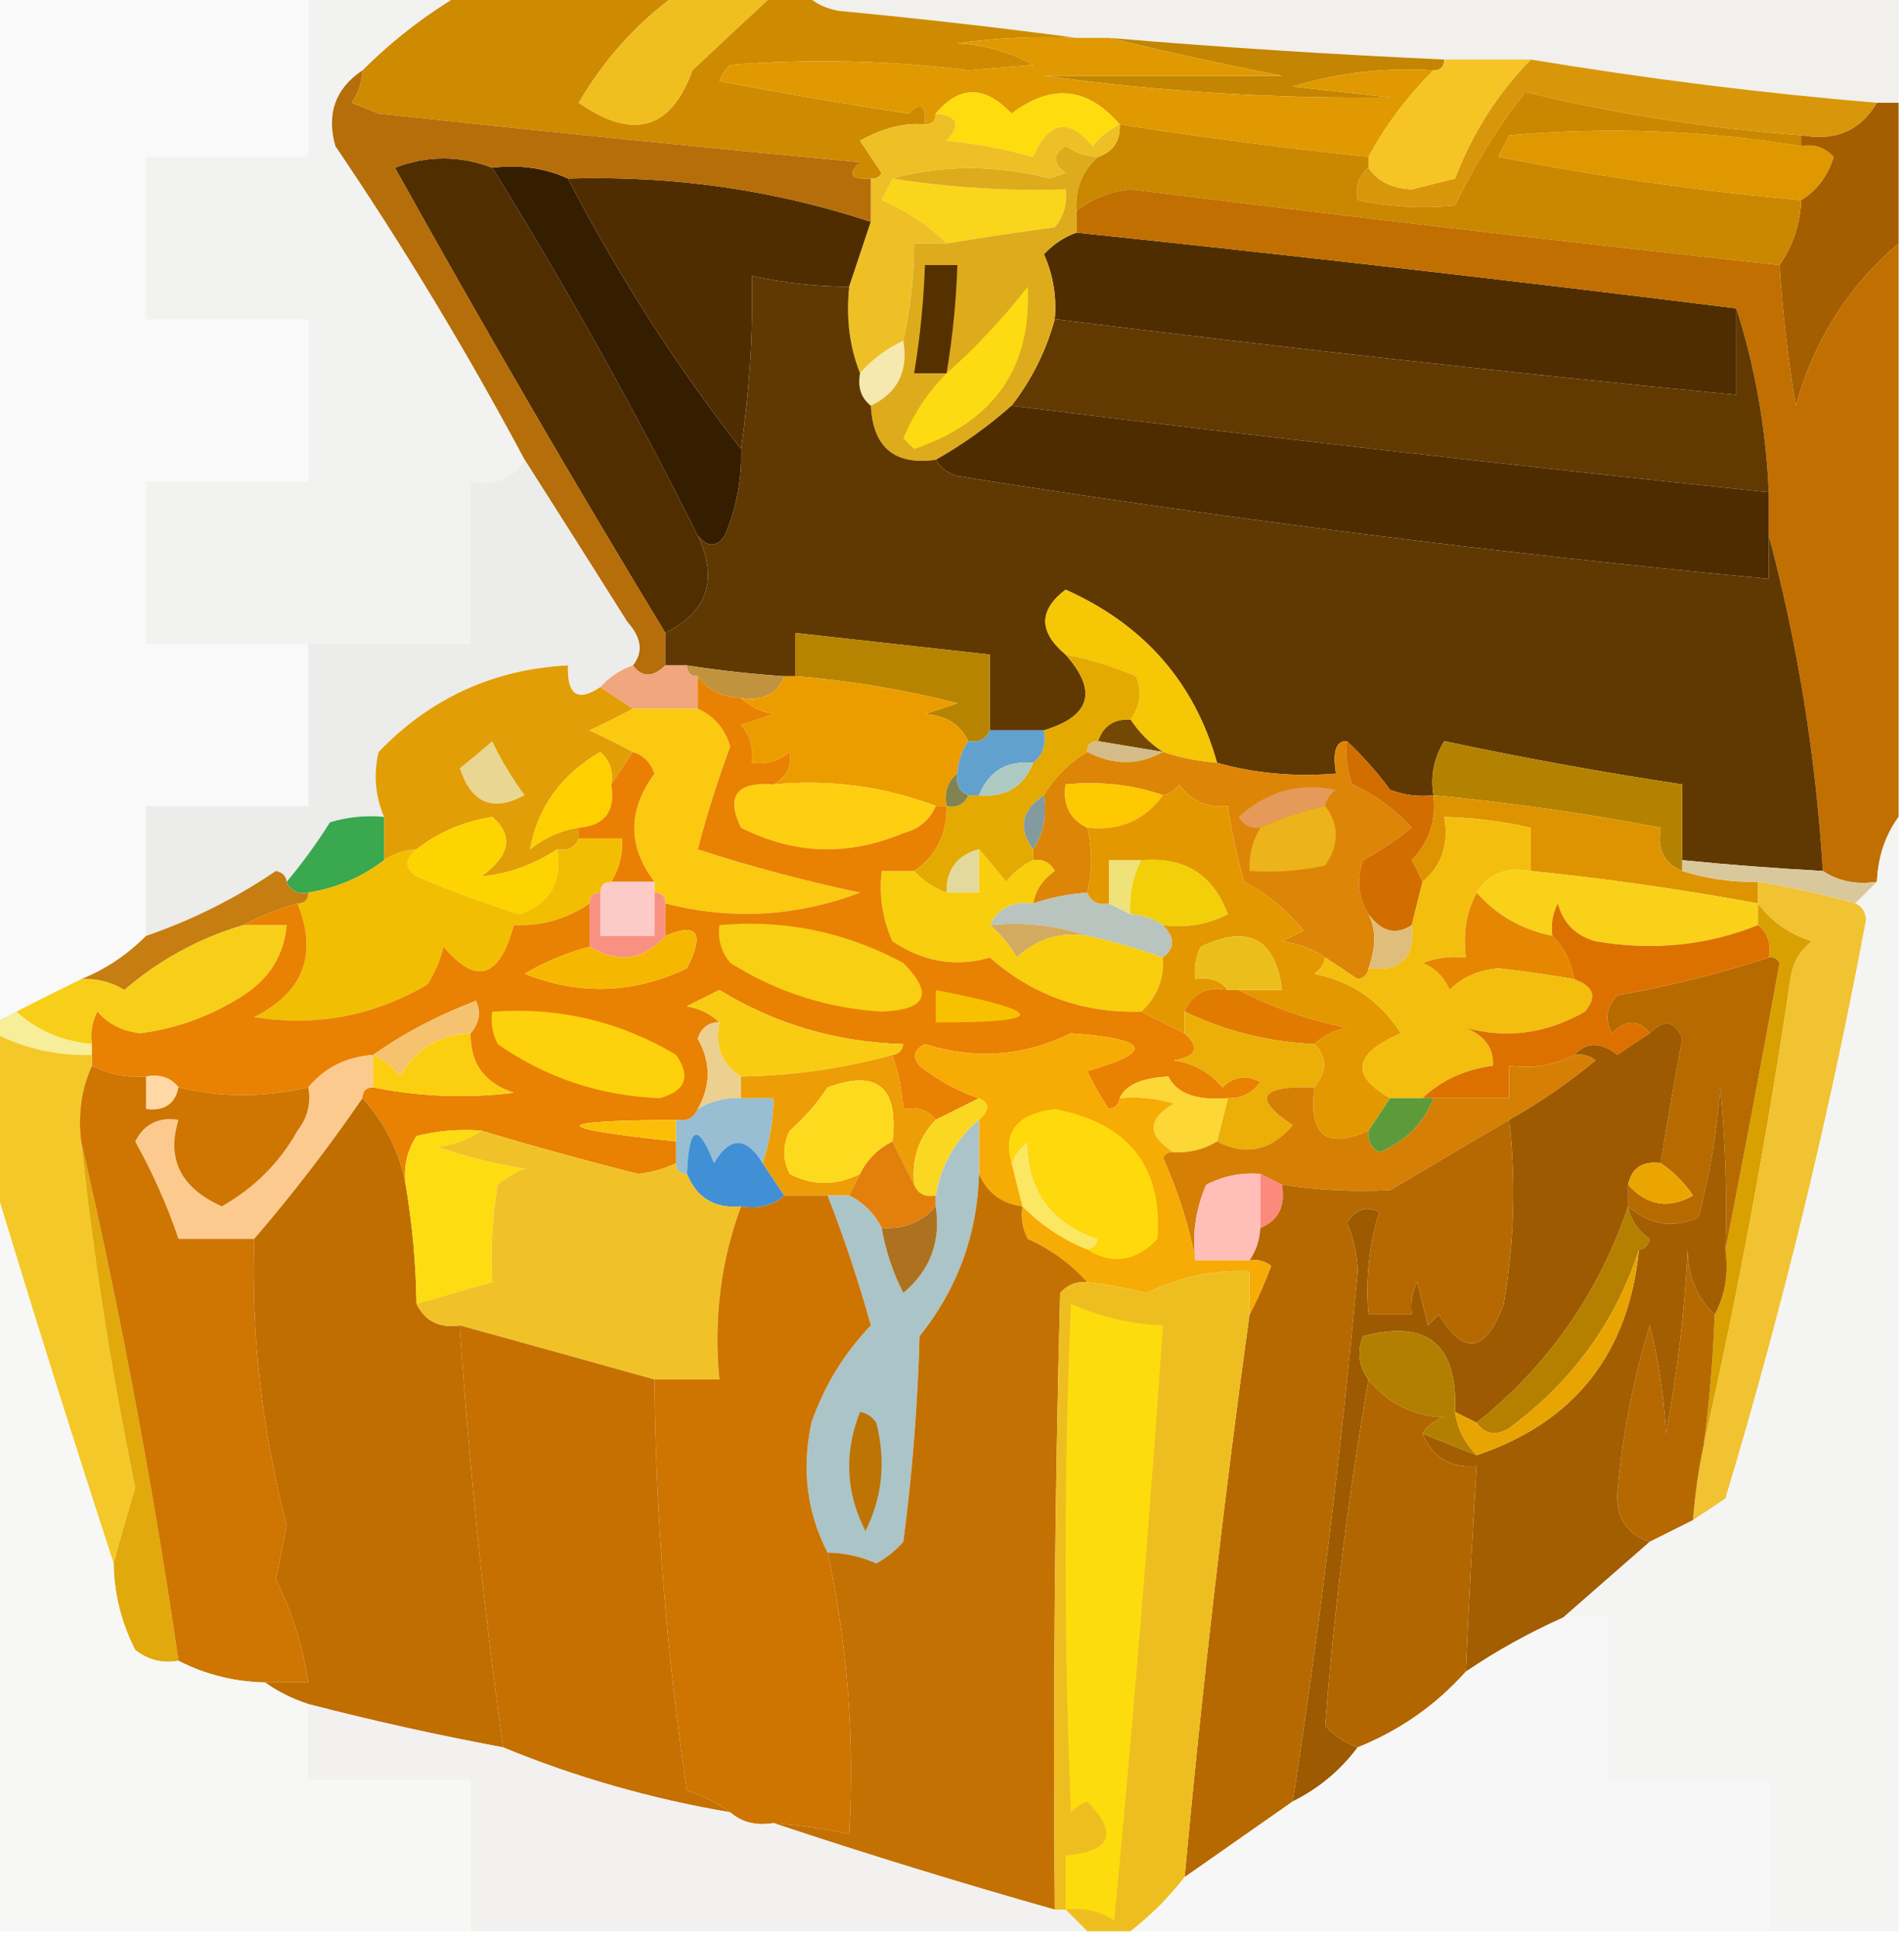 <?xml version="1.0" encoding="UTF-8"?>
<!DOCTYPE svg PUBLIC "-//W3C//DTD SVG 1.1//EN" "http://www.w3.org/Graphics/SVG/1.1/DTD/svg11.dtd">
<svg xmlns="http://www.w3.org/2000/svg" version="1.1" width="176px" height="179px" style="shape-rendering:geometricPrecision; text-rendering:geometricPrecision; image-rendering:optimizeQuality; fill-rule:evenodd; clip-rule:evenodd" xmlns:xlink="http://www.w3.org/1999/xlink">
<g><path style="opacity:1" fill="#f1f0ed" d="M 74.5,-0.5 C 108.167,-0.5 141.833,-0.5 175.5,-0.5C 175.5,2.833 175.5,6.167 175.5,9.5C 174.833,9.5 174.167,9.5 173.5,9.5C 162.876,8.611 152.21,7.277 141.5,5.5C 138.833,5.5 136.167,5.5 133.5,5.5C 123.152,5.037 112.819,4.371 102.5,3.5C 101.5,3.5 100.5,3.5 99.5,3.5C 92.331,2.546 84.998,1.712 77.5,1C 76.263,0.768 75.263,0.268 74.5,-0.5 Z"/></g>
<g><path style="opacity:1" fill="#c48502" d="M 102.5,3.5 C 112.819,4.371 123.152,5.037 133.5,5.5C 133.5,6.167 133.167,6.5 132.5,6.5C 128.064,6.21 123.73,6.71 119.5,8C 122.5,8.333 125.5,8.667 128.5,9C 117.802,9.131 107.136,8.464 96.5,7C 103.833,7 111.167,7 118.5,7C 113.038,5.941 107.705,4.774 102.5,3.5 Z"/></g>
<g><path style="opacity:1" fill="#ce8b01" d="M 42.5,-0.5 C 49.167,-0.5 55.833,-0.5 62.5,-0.5C 58.839,2.165 55.839,5.498 53.5,9.5C 58.523,12.988 62.023,11.988 64,6.5C 66.506,4.133 69.006,1.799 71.5,-0.5C 72.5,-0.5 73.5,-0.5 74.5,-0.5C 75.263,0.268 76.263,0.768 77.5,1C 84.998,1.712 92.331,2.546 99.5,3.5C 95.818,3.335 92.152,3.501 88.5,4C 91.043,4.14 93.377,4.806 95.5,6C 93.5,6.167 91.5,6.333 89.5,6.5C 82.178,5.584 74.845,5.417 67.5,6C 67.043,6.414 66.709,6.914 66.5,7.5C 72.357,8.611 78.191,9.611 84,10.5C 85.107,9.288 85.607,9.621 85.5,11.5C 83.636,11.321 81.636,11.821 79.5,13C 80.167,14 80.833,15 81.5,16C 81.272,16.399 80.938,16.565 80.5,16.5C 78.621,16.607 78.288,16.107 79.5,15C 64.655,13.602 49.821,12.102 35,10.5C 34.167,10.167 33.333,9.833 32.5,9.5C 33.127,8.583 33.461,7.583 33.5,6.5C 36.214,3.785 39.214,1.451 42.5,-0.5 Z"/></g>
<g><path style="opacity:1" fill="#f0be1f" d="M 62.5,-0.5 C 65.5,-0.5 68.5,-0.5 71.5,-0.5C 69.006,1.799 66.506,4.133 64,6.5C 62.023,11.988 58.523,12.988 53.5,9.5C 55.839,5.498 58.839,2.165 62.5,-0.5 Z"/></g>
<g><path style="opacity:1" fill="#d8970a" d="M 141.5,5.5 C 152.21,7.277 162.876,8.611 173.5,9.5C 171.964,12.092 169.631,13.092 166.5,12.5C 157.748,11.851 149.248,10.517 141,8.5C 138.457,11.749 136.291,15.249 134.5,19C 131.493,19.301 128.493,19.135 125.5,18.5C 125.263,17.209 125.596,16.209 126.5,15.5C 127.334,16.748 128.667,17.415 130.5,17.5C 131.833,17.167 133.167,16.833 134.5,16.5C 136.082,12.33 138.416,8.664 141.5,5.5 Z"/></g>
<g><path style="opacity:1" fill="#e09900" d="M 99.5,3.5 C 100.5,3.5 101.5,3.5 102.5,3.5C 107.705,4.774 113.038,5.941 118.5,7C 111.167,7 103.833,7 96.5,7C 107.136,8.464 117.802,9.131 128.5,9C 125.5,8.667 122.5,8.333 119.5,8C 123.73,6.71 128.064,6.21 132.5,6.5C 130.084,8.908 128.084,11.574 126.5,14.5C 118.811,13.698 111.144,12.698 103.5,11.5C 100.526,8.042 97.192,7.708 93.5,10.5C 91.022,7.879 88.689,7.879 86.5,10.5C 86.5,11.167 86.167,11.5 85.5,11.5C 85.607,9.621 85.107,9.288 84,10.5C 78.191,9.611 72.357,8.611 66.5,7.5C 66.709,6.914 67.043,6.414 67.5,6C 74.845,5.417 82.178,5.584 89.5,6.5C 91.5,6.333 93.5,6.167 95.5,6C 93.377,4.806 91.043,4.14 88.5,4C 92.152,3.501 95.818,3.335 99.5,3.5 Z"/></g>
<g><path style="opacity:1" fill="#fedc0e" d="M 103.5,11.5 C 102.542,11.953 101.708,12.62 101,13.5C 98.771,10.844 96.938,11.177 95.5,14.5C 92.891,13.77 90.224,13.27 87.5,13C 88.882,11.539 88.549,10.706 86.5,10.5C 88.689,7.879 91.022,7.879 93.5,10.5C 97.192,7.708 100.526,8.042 103.5,11.5 Z"/></g>
<g><path style="opacity:1" fill="#e09800" d="M 166.5,13.5 C 167.675,13.281 168.675,13.614 169.5,14.5C 168.965,16.261 167.965,17.594 166.5,18.5C 157.097,17.658 147.763,16.325 138.5,14.5C 138.833,13.833 139.167,13.167 139.5,12.5C 148.515,11.7 157.515,12.033 166.5,13.5 Z"/></g>
<g><path style="opacity:1" fill="#f9f9f9" d="M -0.5,-0.5 C 9.167,-0.5 18.833,-0.5 28.5,-0.5C 28.5,4.5 28.5,9.5 28.5,14.5C 23.5,14.5 18.5,14.5 13.5,14.5C 13.5,19.5 13.5,24.5 13.5,29.5C 18.5,29.5 23.5,29.5 28.5,29.5C 28.5,34.5 28.5,39.5 28.5,44.5C 23.5,44.5 18.5,44.5 13.5,44.5C 13.5,49.5 13.5,54.5 13.5,59.5C 18.5,59.5 23.5,59.5 28.5,59.5C 28.5,64.5 28.5,69.5 28.5,74.5C 23.5,74.5 18.5,74.5 13.5,74.5C 13.5,78.5 13.5,82.5 13.5,86.5C 11.751,88.256 9.751,89.589 7.5,90.5C 5.517,91.471 3.517,92.471 1.5,93.5C 0.833,93.833 0.167,94.167 -0.5,94.5C -0.5,62.833 -0.5,31.167 -0.5,-0.5 Z"/></g>
<g><path style="opacity:1" fill="#512e00" d="M 45.5,15.5 C 52.352,26.538 58.686,37.871 64.5,49.5C 66.408,53.554 65.408,56.554 61.5,58.5C 52.941,44.393 44.608,30.06 36.5,15.5C 39.498,14.357 42.498,14.357 45.5,15.5 Z"/></g>
<g><path style="opacity:1" fill="#f6c425" d="M 133.5,5.5 C 136.167,5.5 138.833,5.5 141.5,5.5C 138.416,8.664 136.082,12.33 134.5,16.5C 133.167,16.833 131.833,17.167 130.5,17.5C 128.667,17.415 127.334,16.748 126.5,15.5C 126.5,15.167 126.5,14.833 126.5,14.5C 128.084,11.574 130.084,8.908 132.5,6.5C 133.167,6.5 133.5,6.167 133.5,5.5 Z"/></g>
<g><path style="opacity:1" fill="#a45e00" d="M 173.5,9.5 C 174.167,9.5 174.833,9.5 175.5,9.5C 175.5,13.833 175.5,18.167 175.5,22.5C 170.847,26.453 167.68,31.453 166,37.5C 165.265,33.187 164.765,28.853 164.5,24.5C 165.73,22.703 166.396,20.703 166.5,18.5C 167.965,17.594 168.965,16.261 169.5,14.5C 168.675,13.614 167.675,13.281 166.5,13.5C 166.5,13.167 166.5,12.833 166.5,12.5C 169.631,13.092 171.964,12.092 173.5,9.5 Z"/></g>
<g><path style="opacity:1" fill="#351d00" d="M 45.5,15.5 C 48.059,15.198 50.393,15.532 52.5,16.5C 57.099,25.379 62.432,33.712 68.5,41.5C 68.579,44.271 68.079,46.937 67,49.5C 66.23,50.598 65.397,50.598 64.5,49.5C 58.686,37.871 52.352,26.538 45.5,15.5 Z"/></g>
<g><path style="opacity:1" fill="#502d00" d="M 52.5,16.5 C 62.218,16.212 71.551,17.545 80.5,20.5C 79.833,22.5 79.167,24.5 78.5,26.5C 75.455,26.492 72.455,26.159 69.5,25.5C 69.628,30.756 69.295,36.089 68.5,41.5C 62.432,33.712 57.099,25.379 52.5,16.5 Z"/></g>
<g><path style="opacity:1" fill="#ca8700" d="M 166.5,12.5 C 166.5,12.833 166.5,13.167 166.5,13.5C 157.515,12.033 148.515,11.7 139.5,12.5C 139.167,13.167 138.833,13.833 138.5,14.5C 147.763,16.325 157.097,17.658 166.5,18.5C 166.396,20.703 165.73,22.703 164.5,24.5C 144.489,22.332 124.489,19.999 104.5,17.5C 102.545,17.724 100.879,18.391 99.5,19.5C 99.365,17.446 100.032,15.779 101.5,14.5C 102.906,14.027 103.573,13.027 103.5,11.5C 111.144,12.698 118.811,13.698 126.5,14.5C 126.5,14.833 126.5,15.167 126.5,15.5C 125.596,16.209 125.263,17.209 125.5,18.5C 128.493,19.135 131.493,19.301 134.5,19C 136.291,15.249 138.457,11.749 141,8.5C 149.248,10.517 157.748,11.851 166.5,12.5 Z"/></g>
<g><path style="opacity:1" fill="#f9d51b" d="M 82.5,16.5 C 87.787,17.342 93.12,17.676 98.5,17.5C 98.67,18.822 98.337,19.989 97.5,21C 94.146,21.455 90.813,21.955 87.5,22.5C 85.807,20.825 83.807,19.492 81.5,18.5C 81.863,17.817 82.196,17.15 82.5,16.5 Z"/></g>
<g><path style="opacity:1" fill="#4f2d00" d="M 99.5,21.5 C 119.852,23.635 140.186,25.969 160.5,28.5C 160.5,31.167 160.5,33.833 160.5,36.5C 139.469,34.448 118.469,32.115 97.5,29.5C 97.682,27.409 97.348,25.409 96.5,23.5C 97.357,22.575 98.357,21.908 99.5,21.5 Z"/></g>
<g><path style="opacity:1" fill="#eec025" d="M 86.5,10.5 C 88.549,10.706 88.882,11.539 87.5,13C 90.224,13.27 92.891,13.77 95.5,14.5C 96.938,11.177 98.771,10.844 101,13.5C 101.708,12.62 102.542,11.953 103.5,11.5C 103.573,13.027 102.906,14.027 101.5,14.5C 100.417,14.461 99.417,14.127 98.5,13.5C 97.289,14.274 97.289,15.107 98.5,16C 98,16.167 97.5,16.333 97,16.5C 92.024,15.222 87.19,15.222 82.5,16.5C 82.196,17.15 81.863,17.817 81.5,18.5C 83.807,19.492 85.807,20.825 87.5,22.5C 86.5,22.5 85.5,22.5 84.5,22.5C 84.492,25.545 84.159,28.545 83.5,31.5C 81.97,32.211 80.637,33.211 79.5,34.5C 78.527,32.052 78.194,29.385 78.5,26.5C 79.167,24.5 79.833,22.5 80.5,20.5C 80.5,19.167 80.5,17.833 80.5,16.5C 80.938,16.565 81.272,16.399 81.5,16C 80.833,15 80.167,14 79.5,13C 81.636,11.821 83.636,11.321 85.5,11.5C 86.167,11.5 86.5,11.167 86.5,10.5 Z"/></g>
<g><path style="opacity:1" fill="#c16f00" d="M 164.5,24.5 C 164.765,28.853 165.265,33.187 166,37.5C 167.68,31.453 170.847,26.453 175.5,22.5C 175.5,40.167 175.5,57.833 175.5,75.5C 174.262,77.214 173.595,79.214 173.5,81.5C 171.585,81.784 169.919,81.451 168.5,80.5C 167.841,69.872 166.175,59.539 163.5,49.5C 163.5,48.167 163.5,46.833 163.5,45.5C 163.236,39.578 162.236,33.911 160.5,28.5C 140.186,25.969 119.852,23.635 99.5,21.5C 99.5,20.833 99.5,20.167 99.5,19.5C 100.879,18.391 102.545,17.724 104.5,17.5C 124.489,19.999 144.489,22.332 164.5,24.5 Z"/></g>
<g><path style="opacity:1" fill="#f2f2f1" d="M 28.5,-0.5 C 33.167,-0.5 37.833,-0.5 42.5,-0.5C 39.214,1.451 36.214,3.785 33.5,6.5C 30.995,8.186 30.162,10.519 31,13.5C 37.347,22.862 43.181,32.529 48.5,42.5C 47.448,44.256 45.781,44.923 43.5,44.5C 43.5,49.5 43.5,54.5 43.5,59.5C 38.5,59.5 33.5,59.5 28.5,59.5C 23.5,59.5 18.5,59.5 13.5,59.5C 13.5,54.5 13.5,49.5 13.5,44.5C 18.5,44.5 23.5,44.5 28.5,44.5C 28.5,39.5 28.5,34.5 28.5,29.5C 23.5,29.5 18.5,29.5 13.5,29.5C 13.5,24.5 13.5,19.5 13.5,14.5C 18.5,14.5 23.5,14.5 28.5,14.5C 28.5,9.5 28.5,4.5 28.5,-0.5 Z"/></g>
<g><path style="opacity:1" fill="#b56e09" d="M 33.5,6.5 C 33.461,7.583 33.127,8.583 32.5,9.5C 33.333,9.833 34.167,10.167 35,10.5C 49.821,12.102 64.655,13.602 79.5,15C 78.288,16.107 78.621,16.607 80.5,16.5C 80.5,17.833 80.5,19.167 80.5,20.5C 71.551,17.545 62.218,16.212 52.5,16.5C 50.393,15.532 48.059,15.198 45.5,15.5C 42.498,14.357 39.498,14.357 36.5,15.5C 44.608,30.06 52.941,44.393 61.5,58.5C 61.5,59.5 61.5,60.5 61.5,61.5C 60.348,62.625 59.348,62.625 58.5,61.5C 59.465,60.279 59.298,58.946 58,57.5C 54.809,52.436 51.642,47.436 48.5,42.5C 43.181,32.529 37.347,22.862 31,13.5C 30.162,10.519 30.995,8.186 33.5,6.5 Z"/></g>
<g><path style="opacity:1" fill="#623900" d="M 160.5,28.5 C 162.236,33.911 163.236,39.578 163.5,45.5C 140.139,43.052 116.805,40.386 93.5,37.5C 95.358,35.117 96.692,32.45 97.5,29.5C 118.469,32.115 139.469,34.448 160.5,36.5C 160.5,33.833 160.5,31.167 160.5,28.5 Z"/></g>
<g><path style="opacity:1" fill="#f5e9af" d="M 83.5,31.5 C 83.975,34.313 82.975,36.313 80.5,37.5C 79.596,36.791 79.263,35.791 79.5,34.5C 80.637,33.211 81.97,32.211 83.5,31.5 Z"/></g>
<g><path style="opacity:1" fill="#deab1c" d="M 101.5,14.5 C 100.032,15.779 99.365,17.446 99.5,19.5C 99.5,20.167 99.5,20.833 99.5,21.5C 98.357,21.908 97.357,22.575 96.5,23.5C 97.348,25.409 97.682,27.409 97.5,29.5C 96.692,32.45 95.358,35.117 93.5,37.5C 91.343,39.412 89.009,41.079 86.5,42.5C 82.69,43.024 80.69,41.357 80.5,37.5C 82.975,36.313 83.975,34.313 83.5,31.5C 84.159,28.545 84.492,25.545 84.5,22.5C 85.5,22.5 86.5,22.5 87.5,22.5C 90.813,21.955 94.146,21.455 97.5,21C 98.337,19.989 98.67,18.822 98.5,17.5C 93.12,17.676 87.787,17.342 82.5,16.5C 87.19,15.222 92.024,15.222 97,16.5C 97.5,16.333 98,16.167 98.5,16C 97.289,15.107 97.289,14.274 98.5,13.5C 99.417,14.127 100.417,14.461 101.5,14.5 Z"/></g>
<g><path style="opacity:1" fill="#fddb13" d="M 87.5,34.5 C 90.216,32.098 92.716,29.431 95,26.5C 95.374,33.994 91.874,38.994 84.5,41.5C 84.167,41.167 83.833,40.833 83.5,40.5C 84.467,38.21 85.8,36.21 87.5,34.5 Z"/></g>
<g><path style="opacity:1" fill="#553100" d="M 87.5,34.5 C 86.5,34.5 85.5,34.5 84.5,34.5C 85.051,31.193 85.384,27.86 85.5,24.5C 86.5,24.5 87.5,24.5 88.5,24.5C 88.384,27.86 88.051,31.193 87.5,34.5 Z"/></g>
<g><path style="opacity:1" fill="#4e2c00" d="M 93.5,37.5 C 116.805,40.386 140.139,43.052 163.5,45.5C 163.5,46.833 163.5,48.167 163.5,49.5C 163.5,50.833 163.5,52.167 163.5,53.5C 138.405,51.129 113.405,47.963 88.5,44C 87.584,43.722 86.918,43.222 86.5,42.5C 89.009,41.079 91.343,39.412 93.5,37.5 Z"/></g>
<g><path style="opacity:1" fill="#603801" d="M 78.5,26.5 C 78.194,29.385 78.527,32.052 79.5,34.5C 79.263,35.791 79.596,36.791 80.5,37.5C 80.69,41.357 82.69,43.024 86.5,42.5C 86.918,43.222 87.584,43.722 88.5,44C 113.405,47.963 138.405,51.129 163.5,53.5C 163.5,52.167 163.5,50.833 163.5,49.5C 166.175,59.539 167.841,69.872 168.5,80.5C 164.158,80.26 159.824,79.927 155.5,79.5C 155.5,77.167 155.5,74.833 155.5,72.5C 148.126,71.382 140.793,70.049 133.5,68.5C 132.548,70.045 132.215,71.712 132.5,73.5C 131.127,73.657 129.793,73.49 128.5,73C 127.267,71.333 125.933,69.833 124.5,68.5C 123.493,68.452 123.16,69.452 123.5,71.5C 119.629,71.815 115.962,71.482 112.5,70.5C 110.422,63.077 105.755,57.744 98.5,54.5C 96.001,56.395 96.001,58.395 98.5,60.5C 101.49,63.863 100.824,66.196 96.5,67.5C 94.833,67.5 93.167,67.5 91.5,67.5C 91.5,65.167 91.5,62.833 91.5,60.5C 85.5,59.833 79.5,59.167 73.5,58.5C 73.5,59.833 73.5,61.167 73.5,62.5C 73.167,62.5 72.833,62.5 72.5,62.5C 69.482,62.296 66.482,61.963 63.5,61.5C 62.833,61.5 62.167,61.5 61.5,61.5C 61.5,60.5 61.5,59.5 61.5,58.5C 65.408,56.554 66.408,53.554 64.5,49.5C 65.397,50.598 66.23,50.598 67,49.5C 68.079,46.937 68.579,44.271 68.5,41.5C 69.295,36.089 69.628,30.756 69.5,25.5C 72.455,26.159 75.455,26.492 78.5,26.5 Z"/></g>
<g><path style="opacity:1" fill="#f5c704" d="M 112.5,70.5 C 110.784,70.371 109.117,70.038 107.5,69.5C 106.306,68.728 105.306,67.728 104.5,66.5C 105.412,65.262 105.579,63.928 105,62.5C 102.913,61.603 100.746,60.936 98.5,60.5C 96.001,58.395 96.001,56.395 98.5,54.5C 105.755,57.744 110.422,63.077 112.5,70.5 Z"/></g>
<g><path style="opacity:1" fill="#ececea" d="M 48.5,42.5 C 51.642,47.436 54.809,52.436 58,57.5C 59.298,58.946 59.465,60.279 58.5,61.5C 57.291,61.932 56.291,62.599 55.5,63.5C 53.402,64.914 52.402,64.248 52.5,61.5C 45.632,61.85 39.799,64.516 35,69.5C 34.51,71.545 34.676,73.545 35.5,75.5C 33.801,75.34 32.134,75.507 30.5,76C 29.251,77.98 27.918,79.813 26.5,81.5C 26.44,80.957 26.107,80.624 25.5,80.5C 21.757,83.038 17.757,85.038 13.5,86.5C 13.5,82.5 13.5,78.5 13.5,74.5C 18.5,74.5 23.5,74.5 28.5,74.5C 28.5,69.5 28.5,64.5 28.5,59.5C 33.5,59.5 38.5,59.5 43.5,59.5C 43.5,54.5 43.5,49.5 43.5,44.5C 45.781,44.923 47.448,44.256 48.5,42.5 Z"/></g>
<g><path style="opacity:1" fill="#b68400" d="M 91.5,67.5 C 91.158,68.338 90.492,68.672 89.5,68.5C 88.77,66.955 87.437,66.122 85.5,66C 86.5,65.667 87.5,65.333 88.5,65C 83.565,63.733 78.565,62.9 73.5,62.5C 73.5,61.167 73.5,59.833 73.5,58.5C 79.5,59.167 85.5,59.833 91.5,60.5C 91.5,62.833 91.5,65.167 91.5,67.5 Z"/></g>
<g><path style="opacity:1" fill="#e29e06" d="M 55.5,63.5 C 56.5,64.167 57.5,64.833 58.5,65.5C 57.282,66.161 55.949,66.828 54.5,67.5C 55.949,68.172 57.282,68.839 58.5,69.5C 57.833,70.5 57.167,71.5 56.5,72.5C 56.719,71.325 56.386,70.325 55.5,69.5C 51.873,71.601 49.706,74.601 49,78.5C 50.33,77.418 51.83,76.751 53.5,76.5C 53.5,76.833 53.5,77.167 53.5,77.5C 53.158,78.338 52.492,78.672 51.5,78.5C 49.297,79.946 46.963,80.78 44.5,81C 47.162,79.058 47.496,77.225 45.5,75.5C 42.824,75.939 40.49,76.939 38.5,78.5C 37.391,78.557 36.391,78.89 35.5,79.5C 35.5,78.167 35.5,76.833 35.5,75.5C 34.676,73.545 34.51,71.545 35,69.5C 39.799,64.516 45.632,61.85 52.5,61.5C 52.402,64.248 53.402,64.914 55.5,63.5 Z"/></g>
<g><path style="opacity:1" fill="#c1933e" d="M 63.5,61.5 C 66.482,61.963 69.482,62.296 72.5,62.5C 71.817,64.177 70.483,64.843 68.5,64.5C 66.801,64.473 65.467,63.806 64.5,62.5C 63.833,62.5 63.5,62.167 63.5,61.5 Z"/></g>
<g><path style="opacity:1" fill="#f1a67d" d="M 58.5,61.5 C 59.348,62.625 60.348,62.625 61.5,61.5C 62.167,61.5 62.833,61.5 63.5,61.5C 63.5,62.167 63.833,62.5 64.5,62.5C 64.5,63.5 64.5,64.5 64.5,65.5C 62.5,65.5 60.5,65.5 58.5,65.5C 57.5,64.833 56.5,64.167 55.5,63.5C 56.291,62.599 57.291,61.932 58.5,61.5 Z"/></g>
<g><path style="opacity:1" fill="#fac910" d="M 58.5,65.5 C 60.5,65.5 62.5,65.5 64.5,65.5C 66.022,66.191 67.022,67.358 67.5,69C 66.338,72.147 65.338,75.314 64.5,78.5C 69.357,80.076 74.357,81.41 79.5,82.5C 73.61,84.73 67.61,85.064 61.5,83.5C 61.5,82.833 61.167,82.5 60.5,82.5C 60.5,82.167 60.5,81.833 60.5,81.5C 58.01,78.244 58.01,74.91 60.5,71.5C 60.145,70.478 59.478,69.811 58.5,69.5C 57.282,68.839 55.949,68.172 54.5,67.5C 55.949,66.828 57.282,66.161 58.5,65.5 Z"/></g>
<g><path style="opacity:1" fill="#eb9d00" d="M 72.5,62.5 C 72.833,62.5 73.167,62.5 73.5,62.5C 78.565,62.9 83.565,63.733 88.5,65C 87.5,65.333 86.5,65.667 85.5,66C 87.437,66.122 88.77,66.955 89.5,68.5C 88.89,69.391 88.557,70.391 88.5,71.5C 87.596,72.209 87.263,73.209 87.5,74.5C 87.167,74.5 86.833,74.5 86.5,74.5C 81.729,72.682 76.729,72.015 71.5,72.5C 72.739,71.788 73.239,70.788 73,69.5C 71.989,70.337 70.822,70.67 69.5,70.5C 69.67,69.178 69.337,68.011 68.5,67C 69.5,66.667 70.5,66.333 71.5,66C 70.263,65.768 69.263,65.268 68.5,64.5C 70.483,64.843 71.817,64.177 72.5,62.5 Z"/></g>
<g><path style="opacity:1" fill="#734805" d="M 104.5,66.5 C 105.306,67.728 106.306,68.728 107.5,69.5C 105.5,69.167 103.5,68.833 101.5,68.5C 101.973,67.094 102.973,66.427 104.5,66.5 Z"/></g>
<g><path style="opacity:1" fill="#e4aa02" d="M 98.5,60.5 C 100.746,60.936 102.913,61.603 105,62.5C 105.579,63.928 105.412,65.262 104.5,66.5C 102.973,66.427 101.973,67.094 101.5,68.5C 100.833,68.5 100.5,68.833 100.5,69.5C 98.833,70.5 97.5,71.833 96.5,73.5C 94.403,74.879 94.07,76.545 95.5,78.5C 95.5,78.833 95.5,79.167 95.5,79.5C 94.542,79.953 93.708,80.62 93,81.5C 92.148,80.429 91.315,79.429 90.5,78.5C 88.468,79.048 87.468,80.381 87.5,82.5C 86.29,82.068 85.29,81.401 84.5,80.5C 86.545,79.077 87.545,77.077 87.5,74.5C 88.492,74.672 89.158,74.338 89.5,73.5C 89.833,73.5 90.167,73.5 90.5,73.5C 92.933,73.727 94.599,72.727 95.5,70.5C 96.404,69.791 96.737,68.791 96.5,67.5C 100.824,66.196 101.49,63.863 98.5,60.5 Z"/></g>
<g><path style="opacity:1" fill="#62a1cd" d="M 91.5,67.5 C 93.167,67.5 94.833,67.5 96.5,67.5C 96.737,68.791 96.404,69.791 95.5,70.5C 93.067,70.273 91.401,71.273 90.5,73.5C 90.167,73.5 89.833,73.5 89.5,73.5C 88.662,73.158 88.328,72.492 88.5,71.5C 88.557,70.391 88.89,69.391 89.5,68.5C 90.492,68.672 91.158,68.338 91.5,67.5 Z"/></g>
<g><path style="opacity:1" fill="#d5bb87" d="M 100.5,69.5 C 100.5,68.833 100.833,68.5 101.5,68.5C 103.5,68.833 105.5,69.167 107.5,69.5C 105.274,70.756 102.941,70.756 100.5,69.5 Z"/></g>
<g><path style="opacity:1" fill="#b48201" d="M 155.5,79.5 C 155.5,79.833 155.5,80.167 155.5,80.5C 153.824,79.817 153.157,78.483 153.5,76.5C 146.549,75.175 139.549,74.175 132.5,73.5C 132.215,71.712 132.548,70.045 133.5,68.5C 140.793,70.049 148.126,71.382 155.5,72.5C 155.5,74.833 155.5,77.167 155.5,79.5 Z"/></g>
<g><path style="opacity:1" fill="#accac2" d="M 95.5,70.5 C 94.599,72.727 92.933,73.727 90.5,73.5C 91.401,71.273 93.067,70.273 95.5,70.5 Z"/></g>
<g><path style="opacity:1" fill="#dd8506" d="M 124.5,68.5 C 124.343,69.873 124.51,71.207 125,72.5C 127.137,73.479 128.971,74.812 130.5,76.5C 129.086,77.624 127.586,78.624 126,79.5C 125.36,81.265 125.527,82.932 126.5,84.5C 127.206,85.854 127.206,87.521 126.5,89.5C 126.44,90.043 126.107,90.376 125.5,90.5C 124.482,89.808 123.482,89.141 122.5,88.5C 121.391,87.71 120.058,87.21 118.5,87C 119.167,86.667 119.833,86.333 120.5,86C 118.957,84.122 117.124,82.622 115,81.5C 114.338,79.187 113.838,76.854 113.5,74.5C 111.61,74.704 110.11,74.037 109,72.5C 108.617,73.056 108.117,73.389 107.5,73.5C 104.713,72.523 101.713,72.19 98.5,72.5C 98.229,74.38 98.896,75.713 100.5,76.5C 100.991,78.411 100.991,80.411 100.5,82.5C 98.784,82.629 97.117,82.962 95.5,83.5C 95.721,82.265 96.388,81.265 97.5,80.5C 97.043,79.703 96.376,79.369 95.5,79.5C 95.5,79.167 95.5,78.833 95.5,78.5C 96.451,77.081 96.784,75.415 96.5,73.5C 97.5,71.833 98.833,70.5 100.5,69.5C 102.941,70.756 105.274,70.756 107.5,69.5C 109.117,70.038 110.784,70.371 112.5,70.5C 115.962,71.482 119.629,71.815 123.5,71.5C 123.16,69.452 123.493,68.452 124.5,68.5 Z"/></g>
<g><path style="opacity:1" fill="#fec900" d="M 107.5,73.5 C 105.815,75.818 103.481,76.818 100.5,76.5C 98.896,75.713 98.229,74.38 98.5,72.5C 101.713,72.19 104.713,72.523 107.5,73.5 Z"/></g>
<g><path style="opacity:1" fill="#e9d691" d="M 45.5,68.5 C 46.304,70.189 47.304,71.855 48.5,73.5C 45.554,75.092 43.554,74.258 42.5,71C 43.571,70.148 44.571,69.315 45.5,68.5 Z"/></g>
<g><path style="opacity:1" fill="#fecf11" d="M 71.5,72.5 C 76.729,72.015 81.729,72.682 86.5,74.5C 85.942,75.79 84.942,76.623 83.5,77C 78.403,79.151 73.403,78.984 68.5,76.5C 67.079,73.572 68.079,72.238 71.5,72.5 Z"/></g>
<g><path style="opacity:1" fill="#818350" d="M 88.5,71.5 C 88.328,72.492 88.662,73.158 89.5,73.5C 89.158,74.338 88.492,74.672 87.5,74.5C 87.263,73.209 87.596,72.209 88.5,71.5 Z"/></g>
<g><path style="opacity:1" fill="#fed000" d="M 56.5,72.5 C 56.912,74.973 55.912,76.306 53.5,76.5C 51.83,76.751 50.33,77.418 49,78.5C 49.706,74.601 51.873,71.601 55.5,69.5C 56.386,70.325 56.719,71.325 56.5,72.5 Z"/></g>
<g><path style="opacity:1" fill="#e59a59" d="M 122.5,74.5 C 120.421,74.971 118.421,75.637 116.5,76.5C 115.624,76.631 114.957,76.297 114.5,75.5C 117.111,73.128 120.111,72.294 123.5,73C 122.944,73.383 122.611,73.883 122.5,74.5 Z"/></g>
<g><path style="opacity:1" fill="#839a9e" d="M 96.5,73.5 C 96.784,75.415 96.451,77.081 95.5,78.5C 94.07,76.545 94.403,74.879 96.5,73.5 Z"/></g>
<g><path style="opacity:1" fill="#ecb31a" d="M 122.5,74.5 C 123.807,76.223 123.807,78.056 122.5,80C 120.19,80.497 117.857,80.663 115.5,80.5C 115.433,79.041 115.766,77.708 116.5,76.5C 118.421,75.637 120.421,74.971 122.5,74.5 Z"/></g>
<g><path style="opacity:1" fill="#39a84f" d="M 35.5,75.5 C 35.5,76.833 35.5,78.167 35.5,79.5C 33.453,81.075 31.119,82.075 28.5,82.5C 27.508,82.672 26.842,82.338 26.5,81.5C 27.918,79.813 29.251,77.98 30.5,76C 32.134,75.507 33.801,75.34 35.5,75.5 Z"/></g>
<g><path style="opacity:1" fill="#eb7f03" d="M 58.5,69.5 C 59.478,69.811 60.145,70.478 60.5,71.5C 58.01,74.91 58.01,78.244 60.5,81.5C 59.167,81.5 57.833,81.5 56.5,81.5C 57.234,80.292 57.567,78.959 57.5,77.5C 56.167,77.5 54.833,77.5 53.5,77.5C 53.5,77.167 53.5,76.833 53.5,76.5C 55.912,76.306 56.912,74.973 56.5,72.5C 57.167,71.5 57.833,70.5 58.5,69.5 Z"/></g>
<g><path style="opacity:1" fill="#fdd300" d="M 51.5,78.5 C 51.984,81.567 50.818,83.567 48,84.5C 44.779,83.472 41.612,82.306 38.5,81C 37.402,80.23 37.402,79.397 38.5,78.5C 40.49,76.939 42.824,75.939 45.5,75.5C 47.496,77.225 47.162,79.058 44.5,81C 46.963,80.78 49.297,79.946 51.5,78.5 Z"/></g>
<g><path style="opacity:1" fill="#dd9400" d="M 132.5,73.5 C 139.549,74.175 146.549,75.175 153.5,76.5C 153.157,78.483 153.824,79.817 155.5,80.5C 157.764,81.219 160.097,81.552 162.5,81.5C 162.5,82.167 162.5,82.833 162.5,83.5C 155.452,82.202 148.452,81.202 141.5,80.5C 141.5,79.167 141.5,77.833 141.5,76.5C 138.873,75.908 136.206,75.575 133.5,75.5C 133.946,78.01 133.28,80.01 131.5,81.5C 131.196,80.85 130.863,80.183 130.5,79.5C 132.104,77.821 132.771,75.821 132.5,73.5 Z"/></g>
<g><path style="opacity:1" fill="#e4d99c" d="M 90.5,78.5 C 90.5,79.833 90.5,81.167 90.5,82.5C 89.5,82.5 88.5,82.5 87.5,82.5C 87.468,80.381 88.468,79.048 90.5,78.5 Z"/></g>
<g><path style="opacity:1" fill="#efe278" d="M 105.5,79.5 C 104.699,81.042 104.366,82.709 104.5,84.5C 103.833,84.167 103.167,83.833 102.5,83.5C 102.5,82.167 102.5,80.833 102.5,79.5C 103.5,79.5 104.5,79.5 105.5,79.5 Z"/></g>
<g><path style="opacity:1" fill="#d26e00" d="M 124.5,68.5 C 125.933,69.833 127.267,71.333 128.5,73C 129.793,73.49 131.127,73.657 132.5,73.5C 132.771,75.821 132.104,77.821 130.5,79.5C 130.863,80.183 131.196,80.85 131.5,81.5C 131.167,82.833 130.833,84.167 130.5,85.5C 129.038,86.471 127.705,86.138 126.5,84.5C 125.527,82.932 125.36,81.265 126,79.5C 127.586,78.624 129.086,77.624 130.5,76.5C 128.971,74.812 127.137,73.479 125,72.5C 124.51,71.207 124.343,69.873 124.5,68.5 Z"/></g>
<g><path style="opacity:1" fill="#d9c89c" d="M 155.5,80.5 C 155.5,80.167 155.5,79.833 155.5,79.5C 159.824,79.927 164.158,80.26 168.5,80.5C 169.919,81.451 171.585,81.784 173.5,81.5C 172.833,82.167 172.167,82.833 171.5,83.5C 168.539,82.677 165.539,82.01 162.5,81.5C 160.097,81.552 157.764,81.219 155.5,80.5 Z"/></g>
<g><path style="opacity:1" fill="#f2cf08" d="M 105.5,79.5 C 109.474,79.15 112.14,80.817 113.5,84.5C 111.604,85.466 109.604,85.799 107.5,85.5C 106.609,84.89 105.609,84.557 104.5,84.5C 104.366,82.709 104.699,81.042 105.5,79.5 Z"/></g>
<g><path style="opacity:1" fill="#f9d119" d="M 141.5,80.5 C 148.452,81.202 155.452,82.202 162.5,83.5C 162.5,84.167 162.5,84.833 162.5,85.5C 157.775,87.401 152.775,87.901 147.5,87C 145.667,86.5 144.5,85.333 144,83.5C 143.517,84.448 143.351,85.448 143.5,86.5C 140.669,85.921 138.336,84.588 136.5,82.5C 137.552,80.744 139.219,80.077 141.5,80.5 Z"/></g>
<g><path style="opacity:1" fill="#fccbc8" d="M 56.5,81.5 C 57.833,81.5 59.167,81.5 60.5,81.5C 60.5,81.833 60.5,82.167 60.5,82.5C 60.5,83.833 60.5,85.167 60.5,86.5C 58.833,86.5 57.167,86.5 55.5,86.5C 55.5,85.167 55.5,83.833 55.5,82.5C 55.5,81.833 55.833,81.5 56.5,81.5 Z"/></g>
<g><path style="opacity:1" fill="#b8c4bd" d="M 100.5,82.5 C 100.842,83.338 101.508,83.672 102.5,83.5C 103.167,83.833 103.833,84.167 104.5,84.5C 105.609,84.557 106.609,84.89 107.5,85.5C 108.625,86.652 108.625,87.652 107.5,88.5C 105.228,87.681 102.894,87.015 100.5,86.5C 97.713,85.523 94.713,85.19 91.5,85.5C 92.287,83.896 93.62,83.229 95.5,83.5C 97.117,82.962 98.784,82.629 100.5,82.5 Z"/></g>
<g><path style="opacity:1" fill="#f2be02" d="M 53.5,77.5 C 54.833,77.5 56.167,77.5 57.5,77.5C 57.567,78.959 57.234,80.292 56.5,81.5C 55.833,81.5 55.5,81.833 55.5,82.5C 54.833,82.5 54.5,82.833 54.5,83.5C 52.412,84.939 50.079,85.606 47.5,85.5C 46.181,90.429 44.014,91.096 41,87.5C 40.691,88.766 40.191,89.933 39.5,91C 34.518,93.913 29.185,94.913 23.5,94C 28.059,91.717 29.392,88.217 27.5,83.5C 28.167,83.5 28.5,83.167 28.5,82.5C 31.119,82.075 33.453,81.075 35.5,79.5C 36.391,78.89 37.391,78.557 38.5,78.5C 37.402,79.397 37.402,80.23 38.5,81C 41.612,82.306 44.779,83.472 48,84.5C 50.818,83.567 51.984,81.567 51.5,78.5C 52.492,78.672 53.158,78.338 53.5,77.5 Z"/></g>
<g><path style="opacity:1" fill="#d2ab61" d="M 91.5,85.5 C 94.713,85.19 97.713,85.523 100.5,86.5C 97.956,86.104 95.789,86.771 94,88.5C 93.302,87.309 92.469,86.309 91.5,85.5 Z"/></g>
<g><path style="opacity:1" fill="#f99182" d="M 55.5,82.5 C 55.5,83.833 55.5,85.167 55.5,86.5C 57.167,86.5 58.833,86.5 60.5,86.5C 60.5,85.167 60.5,83.833 60.5,82.5C 61.167,82.5 61.5,82.833 61.5,83.5C 61.5,84.5 61.5,85.5 61.5,86.5C 59.55,88.753 57.216,89.086 54.5,87.5C 54.5,86.167 54.5,84.833 54.5,83.5C 54.5,82.833 54.833,82.5 55.5,82.5 Z"/></g>
<g><path style="opacity:1" fill="#f8ce0d" d="M 90.5,78.5 C 91.315,79.429 92.148,80.429 93,81.5C 93.708,80.62 94.542,79.953 95.5,79.5C 96.376,79.369 97.043,79.703 97.5,80.5C 96.388,81.265 95.721,82.265 95.5,83.5C 93.62,83.229 92.287,83.896 91.5,85.5C 92.469,86.309 93.302,87.309 94,88.5C 95.789,86.771 97.956,86.104 100.5,86.5C 102.894,87.015 105.228,87.681 107.5,88.5C 107.608,90.514 106.942,92.18 105.5,93.5C 100.136,93.663 95.47,91.996 91.5,88.5C 88.368,89.416 85.368,88.916 82.5,87C 81.577,84.959 81.244,82.793 81.5,80.5C 82.5,80.5 83.5,80.5 84.5,80.5C 85.29,81.401 86.29,82.068 87.5,82.5C 88.5,82.5 89.5,82.5 90.5,82.5C 90.5,81.167 90.5,79.833 90.5,78.5 Z"/></g>
<g><path style="opacity:1" fill="#dfbd7a" d="M 126.5,84.5 C 127.705,86.138 129.038,86.471 130.5,85.5C 130.833,88.5 129.5,89.833 126.5,89.5C 127.206,87.521 127.206,85.854 126.5,84.5 Z"/></g>
<g><path style="opacity:1" fill="#e58700" d="M 136.5,82.5 C 138.336,84.588 140.669,85.921 143.5,86.5C 144.6,87.605 145.267,88.938 145.5,90.5C 143.192,90.086 140.858,89.753 138.5,89.5C 136.68,89.649 135.18,90.316 134,91.5C 133.5,90.333 132.667,89.5 131.5,89C 132.793,88.51 134.127,88.343 135.5,88.5C 135.205,86.265 135.539,84.265 136.5,82.5 Z"/></g>
<g><path style="opacity:1" fill="#d9a001" d="M 162.5,83.5 C 163.743,85.164 165.41,86.331 167.5,87C 166.376,87.839 165.709,89.005 165.5,90.5C 163.352,105.071 160.685,119.404 157.5,133.5C 158.021,129.519 158.354,125.519 158.5,121.5C 159.461,119.735 159.795,117.735 159.5,115.5C 161.207,106.771 162.874,97.937 164.5,89C 164.272,88.601 163.938,88.435 163.5,88.5C 163.737,87.209 163.404,86.209 162.5,85.5C 162.5,84.833 162.5,84.167 162.5,83.5 Z"/></g>
<g><path style="opacity:1" fill="#e39800" d="M 122.5,88.5 C 122.389,89.117 122.056,89.617 121.5,90C 124.936,90.696 127.603,92.529 129.5,95.5C 125.126,97.381 124.792,99.381 128.5,101.5C 127.833,102.5 127.167,103.5 126.5,104.5C 122.589,106.268 120.922,104.935 121.5,100.5C 122.686,99.039 122.686,97.705 121.5,96.5C 122.263,95.732 123.263,95.232 124.5,95C 120.89,94.262 117.557,93.095 114.5,91.5C 115.833,91.5 117.167,91.5 118.5,91.5C 117.908,86.738 115.408,85.404 111,87.5C 110.517,88.448 110.351,89.448 110.5,90.5C 111.791,90.263 112.791,90.596 113.5,91.5C 111.517,91.157 110.183,91.823 109.5,93.5C 109.5,94.167 109.5,94.833 109.5,95.5C 108.167,94.833 106.833,94.167 105.5,93.5C 106.942,92.18 107.608,90.514 107.5,88.5C 108.625,87.652 108.625,86.652 107.5,85.5C 109.604,85.799 111.604,85.466 113.5,84.5C 112.14,80.817 109.474,79.15 105.5,79.5C 104.5,79.5 103.5,79.5 102.5,79.5C 102.5,80.833 102.5,82.167 102.5,83.5C 101.508,83.672 100.842,83.338 100.5,82.5C 100.991,80.411 100.991,78.411 100.5,76.5C 103.481,76.818 105.815,75.818 107.5,73.5C 108.117,73.389 108.617,73.056 109,72.5C 110.11,74.037 111.61,74.704 113.5,74.5C 113.838,76.854 114.338,79.187 115,81.5C 117.124,82.622 118.957,84.122 120.5,86C 119.833,86.333 119.167,86.667 118.5,87C 120.058,87.21 121.391,87.71 122.5,88.5 Z"/></g>
<g><path style="opacity:1" fill="#c67e12" d="M 26.5,81.5 C 26.842,82.338 27.508,82.672 28.5,82.5C 28.5,83.167 28.167,83.5 27.5,83.5C 25.694,84.024 24.028,84.691 22.5,85.5C 18.407,86.713 14.741,88.713 11.5,91.5C 10.264,90.754 8.93,90.421 7.5,90.5C 9.751,89.589 11.751,88.256 13.5,86.5C 17.757,85.038 21.757,83.038 25.5,80.5C 26.107,80.624 26.44,80.957 26.5,81.5 Z"/></g>
<g><path style="opacity:1" fill="#f8cf18" d="M 22.5,85.5 C 23.833,85.5 25.167,85.5 26.5,85.5C 26.256,88.263 24.923,90.429 22.5,92C 19.576,93.881 16.409,95.048 13,95.5C 11.342,95.325 10.009,94.658 9,93.5C 8.517,94.448 8.351,95.448 8.5,96.5C 5.728,96.241 3.395,95.241 1.5,93.5C 3.517,92.471 5.517,91.471 7.5,90.5C 8.93,90.421 10.264,90.754 11.5,91.5C 14.741,88.713 18.407,86.713 22.5,85.5 Z"/></g>
<g><path style="opacity:1" fill="#ecbe1c" d="M 114.5,91.5 C 114.167,91.5 113.833,91.5 113.5,91.5C 112.791,90.596 111.791,90.263 110.5,90.5C 110.351,89.448 110.517,88.448 111,87.5C 115.408,85.404 117.908,86.738 118.5,91.5C 117.167,91.5 115.833,91.5 114.5,91.5 Z"/></g>
<g><path style="opacity:1" fill="#b66a00" d="M 163.5,88.5 C 163.938,88.435 164.272,88.601 164.5,89C 162.874,97.937 161.207,106.771 159.5,115.5C 159.666,110.489 159.499,105.489 159,100.5C 158.738,104.464 158.072,108.464 157,112.5C 154.701,113.58 152.534,113.246 150.5,111.5C 150.5,110.833 150.5,110.167 150.5,109.5C 152.243,111.436 154.243,111.77 156.5,110.5C 155.66,109.265 154.66,108.265 153.5,107.5C 154.125,103.674 154.791,99.841 155.5,96C 154.824,94.317 153.824,94.15 152.5,95.5C 151.458,94.209 150.292,94.209 149,95.5C 148.316,94.216 148.483,93.049 149.5,92C 154.288,91.15 158.955,89.983 163.5,88.5 Z"/></g>
<g><path style="opacity:1" fill="#f1c231" d="M 162.5,81.5 C 165.539,82.01 168.539,82.677 171.5,83.5C 172.097,83.735 172.43,84.235 172.5,85C 169.112,103.118 164.779,120.952 159.5,138.5C 158.482,139.193 157.482,139.859 156.5,140.5C 156.674,138.139 157.007,135.806 157.5,133.5C 160.685,119.404 163.352,105.071 165.5,90.5C 165.709,89.005 166.376,87.839 167.5,87C 165.41,86.331 163.743,85.164 162.5,83.5C 162.5,82.833 162.5,82.167 162.5,81.5 Z"/></g>
<g><path style="opacity:1" fill="#e07b00" d="M 113.5,91.5 C 113.833,91.5 114.167,91.5 114.5,91.5C 117.557,93.095 120.89,94.262 124.5,95C 123.263,95.232 122.263,95.732 121.5,96.5C 117.24,96.297 113.24,95.297 109.5,93.5C 110.183,91.823 111.517,91.157 113.5,91.5 Z"/></g>
<g><path style="opacity:1" fill="#f3be0e" d="M 141.5,80.5 C 139.219,80.077 137.552,80.744 136.5,82.5C 135.539,84.265 135.205,86.265 135.5,88.5C 134.127,88.343 132.793,88.51 131.5,89C 132.667,89.5 133.5,90.333 134,91.5C 135.18,90.316 136.68,89.649 138.5,89.5C 140.858,89.753 143.192,90.086 145.5,90.5C 147.332,91.141 147.665,92.141 146.5,93.5C 142.969,95.535 139.302,96.035 135.5,95C 137.255,95.72 138.089,96.887 138,98.5C 135.37,98.859 133.203,99.859 131.5,101.5C 130.5,101.5 129.5,101.5 128.5,101.5C 124.792,99.381 125.126,97.381 129.5,95.5C 127.603,92.529 124.936,90.696 121.5,90C 122.056,89.617 122.389,89.117 122.5,88.5C 123.482,89.141 124.482,89.808 125.5,90.5C 126.107,90.376 126.44,90.043 126.5,89.5C 129.5,89.833 130.833,88.5 130.5,85.5C 130.833,84.167 131.167,82.833 131.5,81.5C 133.28,80.01 133.946,78.01 133.5,75.5C 136.206,75.575 138.873,75.908 141.5,76.5C 141.5,77.833 141.5,79.167 141.5,80.5 Z"/></g>
<g><path style="opacity:1" fill="#f6ee98" d="M 1.5,93.5 C 3.395,95.241 5.728,96.241 8.5,96.5C 8.5,96.833 8.5,97.167 8.5,97.5C 5.308,97.596 2.308,96.929 -0.5,95.5C -0.5,95.167 -0.5,94.833 -0.5,94.5C 0.167,94.167 0.833,93.833 1.5,93.5 Z"/></g>
<g><path style="opacity:1" fill="#e98103" d="M 64.5,62.5 C 65.467,63.806 66.801,64.473 68.5,64.5C 69.263,65.268 70.263,65.768 71.5,66C 70.5,66.333 69.5,66.667 68.5,67C 69.337,68.011 69.67,69.178 69.5,70.5C 70.822,70.67 71.989,70.337 73,69.5C 73.239,70.788 72.739,71.788 71.5,72.5C 68.079,72.238 67.079,73.572 68.5,76.5C 73.403,78.984 78.403,79.151 83.5,77C 84.942,76.623 85.942,75.79 86.5,74.5C 86.833,74.5 87.167,74.5 87.5,74.5C 87.545,77.077 86.545,79.077 84.5,80.5C 83.5,80.5 82.5,80.5 81.5,80.5C 81.244,82.793 81.577,84.959 82.5,87C 85.368,88.916 88.368,89.416 91.5,88.5C 95.47,91.996 100.136,93.663 105.5,93.5C 106.833,94.167 108.167,94.833 109.5,95.5C 110.953,96.825 110.619,97.658 108.5,98C 110.329,98.273 111.829,99.107 113,100.5C 114.049,99.483 115.216,99.316 116.5,100C 115.756,101.039 114.756,101.539 113.5,101.5C 110.594,101.738 108.76,101.072 108,99.5C 105.527,99.625 104.027,100.291 103.5,101.5C 103.44,102.043 103.107,102.376 102.5,102.5C 101.738,101.372 101.071,100.205 100.5,99C 106.795,97.205 106.295,96.038 99,95.5C 94.627,97.634 90.127,97.968 85.5,96.5C 84.479,97.002 84.312,97.668 85,98.5C 86.719,99.869 88.552,100.869 90.5,101.5C 89.167,102.167 87.833,102.833 86.5,103.5C 85.791,102.596 84.791,102.263 83.5,102.5C 83.371,100.784 83.038,99.117 82.5,97.5C 83.043,97.44 83.376,97.107 83.5,96.5C 77.332,96.327 71.665,94.661 66.5,91.5C 65.5,92 64.5,92.5 63.5,93C 64.737,93.232 65.737,93.732 66.5,94.5C 65.503,94.47 64.836,94.97 64.5,96C 65.72,98.17 65.72,100.337 64.5,102.5C 64.158,103.338 63.492,103.672 62.5,103.5C 50.645,103.576 50.645,104.243 62.5,105.5C 62.5,106.167 62.5,106.833 62.5,107.5C 61.423,108.018 60.256,108.352 59,108.5C 54.047,107.254 49.214,105.92 44.5,104.5C 42.473,104.338 40.473,104.505 38.5,105C 37.62,106.356 37.286,107.856 37.5,109.5C 36.932,106.472 35.599,103.805 33.5,101.5C 33.5,100.833 33.833,100.5 34.5,100.5C 38.808,101.368 43.141,101.534 47.5,101C 44.785,100.125 43.452,98.292 43.5,95.5C 44.303,94.577 44.47,93.577 44,92.5C 40.468,93.845 37.301,95.512 34.5,97.5C 32.012,97.683 30.012,98.683 28.5,100.5C 24.458,101.45 20.458,101.45 16.5,100.5C 15.791,99.596 14.791,99.263 13.5,99.5C 11.709,99.634 10.042,99.301 8.5,98.5C 8.5,98.167 8.5,97.833 8.5,97.5C 8.5,97.167 8.5,96.833 8.5,96.5C 8.351,95.448 8.517,94.448 9,93.5C 10.009,94.658 11.342,95.325 13,95.5C 16.409,95.048 19.576,93.881 22.5,92C 24.923,90.429 26.256,88.263 26.5,85.5C 25.167,85.5 23.833,85.5 22.5,85.5C 24.028,84.691 25.694,84.024 27.5,83.5C 29.392,88.217 28.059,91.717 23.5,94C 29.185,94.913 34.518,93.913 39.5,91C 40.191,89.933 40.691,88.766 41,87.5C 44.014,91.096 46.181,90.429 47.5,85.5C 50.079,85.606 52.412,84.939 54.5,83.5C 54.5,84.833 54.5,86.167 54.5,87.5C 52.407,88.045 50.407,88.878 48.5,90C 53.546,92.015 58.546,91.849 63.5,89.5C 65.151,86.222 64.485,85.222 61.5,86.5C 61.5,85.5 61.5,84.5 61.5,83.5C 67.61,85.064 73.61,84.73 79.5,82.5C 74.357,81.41 69.357,80.076 64.5,78.5C 65.338,75.314 66.338,72.147 67.5,69C 67.022,67.358 66.022,66.191 64.5,65.5C 64.5,64.5 64.5,63.5 64.5,62.5 Z"/></g>
<g><path style="opacity:1" fill="#f8c100" d="M 86.5,91.5 C 96.885,93.532 96.885,94.532 86.5,94.5C 86.5,93.5 86.5,92.5 86.5,91.5 Z"/></g>
<g><path style="opacity:1" fill="#f6b701" d="M 54.5,87.5 C 57.216,89.086 59.55,88.753 61.5,86.5C 64.485,85.222 65.151,86.222 63.5,89.5C 58.546,91.849 53.546,92.015 48.5,90C 50.407,88.878 52.407,88.045 54.5,87.5 Z"/></g>
<g><path style="opacity:1" fill="#f8cf12" d="M 66.5,85.5 C 72.521,84.965 78.187,86.132 83.5,89C 86.328,91.851 85.662,93.351 81.5,93.5C 76.443,93.189 71.776,91.689 67.5,89C 66.663,87.989 66.33,86.822 66.5,85.5 Z"/></g>
<g><path style="opacity:1" fill="#fdd10b" d="M 45.5,93.5 C 51.645,93.06 57.312,94.394 62.5,97.5C 63.89,99.495 63.39,100.828 61,101.5C 55.461,101.289 50.461,99.622 46,96.5C 45.517,95.552 45.35,94.552 45.5,93.5 Z"/></g>
<g><path style="opacity:1" fill="#f9cc13" d="M 82.5,97.5 C 77.951,98.763 73.284,99.43 68.5,99.5C 66.744,98.448 66.077,96.781 66.5,94.5C 65.737,93.732 64.737,93.232 63.5,93C 64.5,92.5 65.5,92 66.5,91.5C 71.665,94.661 77.332,96.327 83.5,96.5C 83.376,97.107 83.043,97.44 82.5,97.5 Z"/></g>
<g><path style="opacity:1" fill="#dc7100" d="M 162.5,85.5 C 163.404,86.209 163.737,87.209 163.5,88.5C 158.955,89.983 154.288,91.15 149.5,92C 148.483,93.049 148.316,94.216 149,95.5C 150.292,94.209 151.458,94.209 152.5,95.5C 151.518,96.141 150.518,96.808 149.5,97.5C 148.005,96.295 146.672,96.295 145.5,97.5C 143.735,98.461 141.735,98.795 139.5,98.5C 139.5,99.5 139.5,100.5 139.5,101.5C 137.167,101.5 134.833,101.5 132.5,101.5C 132.167,101.5 131.833,101.5 131.5,101.5C 133.203,99.859 135.37,98.859 138,98.5C 138.089,96.887 137.255,95.72 135.5,95C 139.302,96.035 142.969,95.535 146.5,93.5C 147.665,92.141 147.332,91.141 145.5,90.5C 145.267,88.938 144.6,87.605 143.5,86.5C 143.351,85.448 143.517,84.448 144,83.5C 144.5,85.333 145.667,86.5 147.5,87C 152.775,87.901 157.775,87.401 162.5,85.5 Z"/></g>
<g><path style="opacity:1" fill="#f5c370" d="M 43.5,95.5 C 40.526,95.644 38.359,96.978 37,99.5C 36.292,98.62 35.458,97.953 34.5,97.5C 37.301,95.512 40.468,93.845 44,92.5C 44.47,93.577 44.303,94.577 43.5,95.5 Z"/></g>
<g><path style="opacity:1" fill="#fbcf10" d="M 43.5,95.5 C 43.452,98.292 44.785,100.125 47.5,101C 43.141,101.534 38.808,101.368 34.5,100.5C 34.5,99.5 34.5,98.5 34.5,97.5C 35.458,97.953 36.292,98.62 37,99.5C 38.359,96.978 40.526,95.644 43.5,95.5 Z"/></g>
<g><path style="opacity:1" fill="#ebd08f" d="M 66.5,94.5 C 66.077,96.781 66.744,98.448 68.5,99.5C 68.5,100.167 68.5,100.833 68.5,101.5C 67.041,101.433 65.708,101.766 64.5,102.5C 65.72,100.337 65.72,98.17 64.5,96C 64.836,94.97 65.503,94.47 66.5,94.5 Z"/></g>
<g><path style="opacity:1" fill="#ebaf07" d="M 109.5,93.5 C 113.24,95.297 117.24,96.297 121.5,96.5C 122.686,97.705 122.686,99.039 121.5,100.5C 116.422,100.337 115.755,101.504 119.5,104C 117.478,106.363 115.145,106.863 112.5,105.5C 112.833,104.167 113.167,102.833 113.5,101.5C 114.756,101.539 115.756,101.039 116.5,100C 115.216,99.316 114.049,99.483 113,100.5C 111.829,99.107 110.329,98.273 108.5,98C 110.619,97.658 110.953,96.825 109.5,95.5C 109.5,94.833 109.5,94.167 109.5,93.5 Z"/></g>
<g><path style="opacity:1" fill="#ffd8a6" d="M 13.5,99.5 C 14.791,99.263 15.791,99.596 16.5,100.5C 16.179,102.048 15.179,102.715 13.5,102.5C 13.5,101.5 13.5,100.5 13.5,99.5 Z"/></g>
<g><path style="opacity:1" fill="#fcd735" d="M 113.5,101.5 C 113.167,102.833 112.833,104.167 112.5,105.5C 111.292,106.234 109.959,106.567 108.5,106.5C 106.018,104.961 106.018,103.461 108.5,102C 106.866,101.506 105.199,101.34 103.5,101.5C 104.027,100.291 105.527,99.625 108,99.5C 108.76,101.072 110.594,101.738 113.5,101.5 Z"/></g>
<g><path style="opacity:1" fill="#d67f05" d="M 145.5,97.5 C 146.239,97.369 146.906,97.536 147.5,98C 144.978,100.09 142.312,101.924 139.5,103.5C 135.861,105.655 132.194,107.822 128.5,110C 125.174,110.172 121.841,110.005 118.5,109.5C 117.833,109.167 117.167,108.833 116.5,108.5C 114.738,108.357 113.071,108.691 111.5,109.5C 110.526,111.743 110.192,114.076 110.5,116.5C 109.909,113.301 108.909,110.134 107.5,107C 107.728,106.601 108.062,106.435 108.5,106.5C 109.959,106.567 111.292,106.234 112.5,105.5C 115.145,106.863 117.478,106.363 119.5,104C 115.755,101.504 116.422,100.337 121.5,100.5C 120.922,104.935 122.589,106.268 126.5,104.5C 126.369,105.376 126.702,106.043 127.5,106.5C 129.946,105.476 131.612,103.809 132.5,101.5C 134.833,101.5 137.167,101.5 139.5,101.5C 139.5,100.5 139.5,99.5 139.5,98.5C 141.735,98.795 143.735,98.461 145.5,97.5 Z"/></g>
<g><path style="opacity:1" fill="#5d9b3a" d="M 128.5,101.5 C 129.5,101.5 130.5,101.5 131.5,101.5C 131.833,101.5 132.167,101.5 132.5,101.5C 131.612,103.809 129.946,105.476 127.5,106.5C 126.702,106.043 126.369,105.376 126.5,104.5C 127.167,103.5 127.833,102.5 128.5,101.5 Z"/></g>
<g><path style="opacity:1" fill="#fcbf08" d="M 62.5,103.5 C 62.5,104.167 62.5,104.833 62.5,105.5C 50.645,104.243 50.645,103.576 62.5,103.5 Z"/></g>
<g><path style="opacity:1" fill="#97bed2" d="M 68.5,101.5 C 69.5,101.5 70.5,101.5 71.5,101.5C 71.483,103.565 71.15,105.565 70.5,107.5C 68.961,105.018 67.461,105.018 66,107.5C 64.506,103.696 63.672,104.029 63.5,108.5C 62.833,108.5 62.5,108.167 62.5,107.5C 62.5,106.833 62.5,106.167 62.5,105.5C 62.5,104.833 62.5,104.167 62.5,103.5C 63.492,103.672 64.158,103.338 64.5,102.5C 65.708,101.766 67.041,101.433 68.5,101.5 Z"/></g>
<g><path style="opacity:1" fill="#9d5a00" d="M 153.5,107.5 C 151.821,107.285 150.821,107.952 150.5,109.5C 150.5,110.167 150.5,110.833 150.5,111.5C 147.777,119.552 143.11,126.218 136.5,131.5C 135.833,131.167 135.167,130.833 134.5,130.5C 134.758,124.25 131.924,121.917 126,123.5C 125.421,124.928 125.588,126.262 126.5,127.5C 124.667,137.985 123.333,148.651 122.5,159.5C 123.357,160.425 124.357,161.092 125.5,161.5C 123.909,163.633 121.909,165.299 119.5,166.5C 121.99,150.339 123.99,134.006 125.5,117.5C 125.449,115.9 125.116,114.4 124.5,113C 125.275,111.77 126.275,111.437 127.5,112C 126.549,115.057 126.216,118.223 126.5,121.5C 127.833,121.5 129.167,121.5 130.5,121.5C 130.351,120.448 130.517,119.448 131,118.5C 131.333,119.833 131.667,121.167 132,122.5C 132.333,122.167 132.667,121.833 133,121.5C 135.352,125.363 137.352,125.029 139,120.5C 139.981,114.76 140.147,109.094 139.5,103.5C 142.312,101.924 144.978,100.09 147.5,98C 146.906,97.536 146.239,97.369 145.5,97.5C 146.672,96.295 148.005,96.295 149.5,97.5C 150.518,96.808 151.518,96.141 152.5,95.5C 153.824,94.15 154.824,94.317 155.5,96C 154.791,99.841 154.125,103.674 153.5,107.5 Z"/></g>
<g><path style="opacity:1" fill="#4190d5" d="M 70.5,107.5 C 71.167,108.5 71.833,109.5 72.5,110.5C 71.432,111.434 70.099,111.768 68.5,111.5C 66.067,111.727 64.401,110.727 63.5,108.5C 63.672,104.029 64.506,103.696 66,107.5C 67.461,105.018 68.961,105.018 70.5,107.5 Z"/></g>
<g><path style="opacity:1" fill="#ed9d06" d="M 82.5,97.5 C 83.038,99.117 83.371,100.784 83.5,102.5C 84.791,102.263 85.791,102.596 86.5,103.5C 84.925,105.114 84.259,107.114 84.5,109.5C 83.833,108.167 83.167,106.833 82.5,105.5C 83.087,100.477 81.087,98.811 76.5,100.5C 75.52,101.981 74.353,103.315 73,104.5C 72.333,105.833 72.333,107.167 73,108.5C 75.12,109.605 77.287,109.605 79.5,108.5C 79.167,109.167 78.833,109.833 78.5,110.5C 77.833,110.5 77.167,110.5 76.5,110.5C 75.167,110.5 73.833,110.5 72.5,110.5C 71.833,109.5 71.167,108.5 70.5,107.5C 71.15,105.565 71.483,103.565 71.5,101.5C 70.5,101.5 69.5,101.5 68.5,101.5C 68.5,100.833 68.5,100.167 68.5,99.5C 73.284,99.43 77.951,98.763 82.5,97.5 Z"/></g>
<g><path style="opacity:1" fill="#feda1f" d="M 82.5,105.5 C 81.167,106.167 80.167,107.167 79.5,108.5C 77.287,109.605 75.12,109.605 73,108.5C 72.333,107.167 72.333,105.833 73,104.5C 74.353,103.315 75.52,101.981 76.5,100.5C 81.087,98.811 83.087,100.477 82.5,105.5 Z"/></g>
<g><path style="opacity:1" fill="#fcca8e" d="M 34.5,97.5 C 34.5,98.5 34.5,99.5 34.5,100.5C 33.833,100.5 33.5,100.833 33.5,101.5C 30.41,106.009 27.077,110.342 23.5,114.5C 21.167,114.5 18.833,114.5 16.5,114.5C 15.444,111.388 14.111,108.388 12.5,105.5C 13.32,103.889 14.654,103.222 16.5,103.5C 15.373,107.122 16.706,109.788 20.5,111.5C 23.521,109.786 25.854,107.453 27.5,104.5C 28.429,103.311 28.762,101.978 28.5,100.5C 30.012,98.683 32.012,97.683 34.5,97.5 Z"/></g>
<g><path style="opacity:1" fill="#fad822" d="M 90.5,101.5 C 91.506,101.938 91.506,102.604 90.5,103.5C 88.331,105.34 86.998,107.674 86.5,110.5C 85.508,110.672 84.842,110.338 84.5,109.5C 84.259,107.114 84.925,105.114 86.5,103.5C 87.833,102.833 89.167,102.167 90.5,101.5 Z"/></g>
<g><path style="opacity:1" fill="#c06e00" d="M 33.5,101.5 C 35.599,103.805 36.932,106.472 37.5,109.5C 38.114,113.135 38.448,116.802 38.5,120.5C 39.287,122.104 40.62,122.771 42.5,122.5C 43.376,135.591 44.709,148.591 46.5,161.5C 40.454,160.373 34.454,159.04 28.5,157.5C 27.005,157.011 25.672,156.345 24.5,155.5C 25.833,155.5 27.167,155.5 28.5,155.5C 27.991,152.141 26.991,148.975 25.5,146C 25.833,144.333 26.167,142.667 26.5,141C 24.198,132.092 23.198,123.259 23.5,114.5C 27.077,110.342 30.41,106.009 33.5,101.5 Z"/></g>
<g><path style="opacity:1" fill="#eba500" d="M 153.5,107.5 C 154.66,108.265 155.66,109.265 156.5,110.5C 154.243,111.77 152.243,111.436 150.5,109.5C 150.821,107.952 151.821,107.285 153.5,107.5 Z"/></g>
<g><path style="opacity:1" fill="#fddc11" d="M 44.5,104.5 C 43.392,105.29 42.058,105.79 40.5,106C 43.101,106.92 45.768,107.587 48.5,108C 47.584,108.374 46.75,108.874 46,109.5C 45.502,112.482 45.335,115.482 45.5,118.5C 43.167,119.167 40.833,119.833 38.5,120.5C 38.448,116.802 38.114,113.135 37.5,109.5C 37.286,107.856 37.62,106.356 38.5,105C 40.473,104.505 42.473,104.338 44.5,104.5 Z"/></g>
<g><path style="opacity:1" fill="#fb8a7c" d="M 116.5,108.5 C 117.167,108.833 117.833,109.167 118.5,109.5C 118.843,111.483 118.176,112.817 116.5,113.5C 116.5,111.833 116.5,110.167 116.5,108.5 Z"/></g>
<g><path style="opacity:1" fill="#e3800b" d="M 82.5,105.5 C 83.167,106.833 83.833,108.167 84.5,109.5C 84.842,110.338 85.508,110.672 86.5,110.5C 86.5,110.833 86.5,111.167 86.5,111.5C 85.221,112.968 83.554,113.635 81.5,113.5C 80.833,112.167 79.833,111.167 78.5,110.5C 78.833,109.833 79.167,109.167 79.5,108.5C 80.167,107.167 81.167,106.167 82.5,105.5 Z"/></g>
<g><path style="opacity:1" fill="#ffbeb8" d="M 116.5,108.5 C 116.5,110.167 116.5,111.833 116.5,113.5C 116.443,114.609 116.11,115.609 115.5,116.5C 113.833,116.5 112.167,116.5 110.5,116.5C 110.192,114.076 110.526,111.743 111.5,109.5C 113.071,108.691 114.738,108.357 116.5,108.5 Z"/></g>
<g><path style="opacity:1" fill="#b66900" d="M 139.5,103.5 C 140.147,109.094 139.981,114.76 139,120.5C 137.352,125.029 135.352,125.363 133,121.5C 132.667,121.833 132.333,122.167 132,122.5C 131.667,121.167 131.333,119.833 131,118.5C 130.517,119.448 130.351,120.448 130.5,121.5C 129.167,121.5 127.833,121.5 126.5,121.5C 126.216,118.223 126.549,115.057 127.5,112C 126.275,111.437 125.275,111.77 124.5,113C 125.116,114.4 125.449,115.9 125.5,117.5C 123.99,134.006 121.99,150.339 119.5,166.5C 116.167,168.833 112.833,171.167 109.5,173.5C 111.109,156.121 113.109,138.787 115.5,121.5C 116.234,120.122 116.901,118.622 117.5,117C 116.906,116.536 116.239,116.369 115.5,116.5C 116.11,115.609 116.443,114.609 116.5,113.5C 118.176,112.817 118.843,111.483 118.5,109.5C 121.841,110.005 125.174,110.172 128.5,110C 132.194,107.822 135.861,105.655 139.5,103.5 Z"/></g>
<g><path style="opacity:1" fill="#f7ab05" d="M 103.5,101.5 C 105.199,101.34 106.866,101.506 108.5,102C 106.018,103.461 106.018,104.961 108.5,106.5C 108.062,106.435 107.728,106.601 107.5,107C 108.909,110.134 109.909,113.301 110.5,116.5C 112.167,116.5 113.833,116.5 115.5,116.5C 116.239,116.369 116.906,116.536 117.5,117C 116.901,118.622 116.234,120.122 115.5,121.5C 115.5,120.167 115.5,118.833 115.5,117.5C 112.174,117.354 109.007,118.021 106,119.5C 104.175,119.057 102.342,118.723 100.5,118.5C 99,116.821 97.167,115.488 95,114.5C 94.517,113.552 94.35,112.552 94.5,111.5C 92.57,111.229 91.236,110.229 90.5,108.5C 90.5,106.833 90.5,105.167 90.5,103.5C 91.506,102.604 91.506,101.938 90.5,101.5C 88.552,100.869 86.719,99.869 85,98.5C 84.312,97.668 84.479,97.002 85.5,96.5C 90.127,97.968 94.627,97.634 99,95.5C 106.295,96.038 106.795,97.205 100.5,99C 101.071,100.205 101.738,101.372 102.5,102.5C 103.107,102.376 103.44,102.043 103.5,101.5 Z"/></g>
<g><path style="opacity:1" fill="#fce763" d="M 100.5,115.5 C 98.246,114.585 96.246,113.252 94.5,111.5C 94.167,110.167 93.833,108.833 93.5,107.5C 93.783,106.711 94.283,106.044 95,105.5C 95.02,110.024 97.187,113.024 101.5,114.5C 101.376,115.107 101.043,115.44 100.5,115.5 Z"/></g>
<g><path style="opacity:1" fill="#feda0c" d="M 100.5,115.5 C 101.043,115.44 101.376,115.107 101.5,114.5C 97.187,113.024 95.02,110.024 95,105.5C 94.283,106.044 93.783,106.711 93.5,107.5C 92.662,104.622 93.995,102.955 97.5,102.5C 104.314,103.796 107.481,107.796 107,114.5C 104.984,116.608 102.817,116.942 100.5,115.5 Z"/></g>
<g><path style="opacity:1" fill="#b66900" d="M 158.5,121.5 C 158.354,125.519 158.021,129.519 157.5,133.5C 157.007,135.806 156.674,138.139 156.5,140.5C 155.167,141.167 153.833,141.833 152.5,142.5C 150.414,141.852 149.414,140.352 149.5,138C 149.957,132.701 150.957,127.534 152.5,122.5C 153.324,125.785 153.824,129.118 154,132.5C 155.052,126.883 155.718,121.216 156,115.5C 156.037,117.974 156.87,119.974 158.5,121.5 Z"/></g>
<g><path style="opacity:1" fill="#f1c128" d="M 44.5,104.5 C 49.214,105.92 54.047,107.254 59,108.5C 60.256,108.352 61.423,108.018 62.5,107.5C 62.5,108.167 62.833,108.5 63.5,108.5C 64.401,110.727 66.067,111.727 68.5,111.5C 66.63,116.532 65.963,121.865 66.5,127.5C 64.5,127.5 62.5,127.5 60.5,127.5C 54.585,125.844 48.585,124.177 42.5,122.5C 40.62,122.771 39.287,122.104 38.5,120.5C 40.833,119.833 43.167,119.167 45.5,118.5C 45.335,115.482 45.502,112.482 46,109.5C 46.75,108.874 47.584,108.374 48.5,108C 45.768,107.587 43.101,106.92 40.5,106C 42.058,105.79 43.392,105.29 44.5,104.5 Z"/></g>
<g><path style="opacity:1" fill="#abc4c8" d="M 90.5,103.5 C 90.5,105.167 90.5,106.833 90.5,108.5C 90.341,114.124 88.508,119.124 85,123.5C 84.831,129.859 84.331,136.193 83.5,142.5C 82.784,143.311 81.95,143.978 81,144.5C 79.56,143.852 78.06,143.519 76.5,143.5C 74.588,139.806 74.088,135.806 75,131.5C 76.19,128.079 78.024,125.079 80.5,122.5C 79.36,118.414 78.027,114.414 76.5,110.5C 77.167,110.5 77.833,110.5 78.5,110.5C 79.833,111.167 80.833,112.167 81.5,113.5C 81.857,115.589 82.523,117.589 83.5,119.5C 85.986,117.422 86.986,114.755 86.5,111.5C 86.5,111.167 86.5,110.833 86.5,110.5C 86.998,107.674 88.331,105.34 90.5,103.5 Z"/></g>
<g><path style="opacity:1" fill="#ad711f" d="M 86.5,111.5 C 86.986,114.755 85.986,117.422 83.5,119.5C 82.523,117.589 81.857,115.589 81.5,113.5C 83.554,113.635 85.221,112.968 86.5,111.5 Z"/></g>
<g><path style="opacity:1" fill="#c47103" d="M 90.5,108.5 C 91.236,110.229 92.57,111.229 94.5,111.5C 94.35,112.552 94.517,113.552 95,114.5C 97.167,115.488 99,116.821 100.5,118.5C 99.504,118.414 98.671,118.748 98,119.5C 97.5,138.497 97.333,157.497 97.5,176.5C 88.693,174.007 80.026,171.34 71.5,168.5C 73.861,168.674 76.194,169.007 78.5,169.5C 79.002,160.676 78.336,152.009 76.5,143.5C 78.06,143.519 79.56,143.852 81,144.5C 81.95,143.978 82.784,143.311 83.5,142.5C 84.331,136.193 84.831,129.859 85,123.5C 88.508,119.124 90.341,114.124 90.5,108.5 Z"/></g>
<g><path style="opacity:1" fill="#b57f00" d="M 150.5,111.5 C 150.721,112.735 151.388,113.735 152.5,114.5C 152.376,115.107 152.043,115.44 151.5,115.5C 149.328,122.195 145.328,127.695 139.5,132C 138.251,132.74 137.251,132.573 136.5,131.5C 143.11,126.218 147.777,119.552 150.5,111.5 Z"/></g>
<g><path style="opacity:1" fill="#c57001" d="M 42.5,122.5 C 48.585,124.177 54.585,125.844 60.5,127.5C 60.616,140.257 61.616,152.923 63.5,165.5C 65.025,165.994 66.359,166.661 67.5,167.5C 60.184,166.258 53.184,164.258 46.5,161.5C 44.709,148.591 43.376,135.591 42.5,122.5 Z"/></g>
<g><path style="opacity:1" fill="#a35e01" d="M 159.5,115.5 C 159.795,117.735 159.461,119.735 158.5,121.5C 156.87,119.974 156.037,117.974 156,115.5C 155.718,121.216 155.052,126.883 154,132.5C 153.824,129.118 153.324,125.785 152.5,122.5C 150.957,127.534 149.957,132.701 149.5,138C 149.414,140.352 150.414,141.852 152.5,142.5C 149.833,144.833 147.167,147.167 144.5,149.5C 141.339,150.913 138.339,152.58 135.5,154.5C 135.767,148.162 136.1,141.829 136.5,135.5C 134.067,135.727 132.401,134.727 131.5,132.5C 133.167,133.167 134.833,133.833 136.5,134.5C 145.54,131.446 150.54,125.112 151.5,115.5C 152.043,115.44 152.376,115.107 152.5,114.5C 151.388,113.735 150.721,112.735 150.5,111.5C 152.534,113.246 154.701,113.58 157,112.5C 158.072,108.464 158.738,104.464 159,100.5C 159.499,105.489 159.666,110.489 159.5,115.5 Z"/></g>
<g><path style="opacity:1" fill="#b37f00" d="M 134.5,130.5 C 134.733,132.062 135.4,133.395 136.5,134.5C 134.833,133.833 133.167,133.167 131.5,132.5C 131.918,131.778 132.584,131.278 133.5,131C 130.596,130.867 128.262,129.7 126.5,127.5C 125.588,126.262 125.421,124.928 126,123.5C 131.924,121.917 134.758,124.25 134.5,130.5 Z"/></g>
<g><path style="opacity:1" fill="#e8a400" d="M 151.5,115.5 C 150.54,125.112 145.54,131.446 136.5,134.5C 135.4,133.395 134.733,132.062 134.5,130.5C 135.167,130.833 135.833,131.167 136.5,131.5C 137.251,132.573 138.251,132.74 139.5,132C 145.328,127.695 149.328,122.195 151.5,115.5 Z"/></g>
<g><path style="opacity:1" fill="#f4c829" d="M -0.5,95.5 C 2.308,96.929 5.308,97.596 8.5,97.5C 8.5,97.833 8.5,98.167 8.5,98.5C 7.532,100.607 7.198,102.941 7.5,105.5C 8.644,116.226 10.311,126.893 12.5,137.5C 11.687,140.228 11.02,142.561 10.5,144.5C 6.708,132.879 3.042,121.212 -0.5,109.5C -0.5,104.833 -0.5,100.167 -0.5,95.5 Z"/></g>
<g><path style="opacity:1" fill="#b26600" d="M 126.5,127.5 C 128.262,129.7 130.596,130.867 133.5,131C 132.584,131.278 131.918,131.778 131.5,132.5C 132.401,134.727 134.067,135.727 136.5,135.5C 136.1,141.829 135.767,148.162 135.5,154.5C 132.725,157.605 129.392,159.938 125.5,161.5C 124.357,161.092 123.357,160.425 122.5,159.5C 123.333,148.651 124.667,137.985 126.5,127.5 Z"/></g>
<g><path style="opacity:1" fill="#e1a90b" d="M 7.5,105.5 C 11.129,121.258 14.129,137.258 16.5,153.5C 15.022,153.762 13.689,153.429 12.5,152.5C 11.215,149.979 10.548,147.313 10.5,144.5C 11.02,142.561 11.687,140.228 12.5,137.5C 10.311,126.893 8.644,116.226 7.5,105.5 Z"/></g>
<g><path style="opacity:1" fill="#cd7401" d="M 72.5,110.5 C 73.833,110.5 75.167,110.5 76.5,110.5C 78.027,114.414 79.36,118.414 80.5,122.5C 78.024,125.079 76.19,128.079 75,131.5C 74.088,135.806 74.588,139.806 76.5,143.5C 78.336,152.009 79.002,160.676 78.5,169.5C 76.194,169.007 73.861,168.674 71.5,168.5C 69.901,168.768 68.568,168.434 67.5,167.5C 66.359,166.661 65.025,165.994 63.5,165.5C 61.616,152.923 60.616,140.257 60.5,127.5C 62.5,127.5 64.5,127.5 66.5,127.5C 65.963,121.865 66.63,116.532 68.5,111.5C 70.099,111.768 71.432,111.434 72.5,110.5 Z"/></g>
<g><path style="opacity:1" fill="#eebe21" d="M 115.5,121.5 C 113.109,138.787 111.109,156.121 109.5,173.5C 108.027,175.395 106.36,177.061 104.5,178.5C 103.167,178.5 101.833,178.5 100.5,178.5C 99.833,177.833 99.167,177.167 98.5,176.5C 98.167,176.5 97.833,176.5 97.5,176.5C 97.333,157.497 97.5,138.497 98,119.5C 98.671,118.748 99.504,118.414 100.5,118.5C 102.342,118.723 104.175,119.057 106,119.5C 109.007,118.021 112.174,117.354 115.5,117.5C 115.5,118.833 115.5,120.167 115.5,121.5 Z"/></g>
<g><path style="opacity:1" fill="#ce7502" d="M 8.5,98.5 C 10.042,99.301 11.709,99.634 13.5,99.5C 13.5,100.5 13.5,101.5 13.5,102.5C 15.179,102.715 16.179,102.048 16.5,100.5C 20.458,101.45 24.458,101.45 28.5,100.5C 28.762,101.978 28.429,103.311 27.5,104.5C 25.854,107.453 23.521,109.786 20.5,111.5C 16.706,109.788 15.373,107.122 16.5,103.5C 14.654,103.222 13.32,103.889 12.5,105.5C 14.111,108.388 15.444,111.388 16.5,114.5C 18.833,114.5 21.167,114.5 23.5,114.5C 23.198,123.259 24.198,132.092 26.5,141C 26.167,142.667 25.833,144.333 25.5,146C 26.991,148.975 27.991,152.141 28.5,155.5C 27.167,155.5 25.833,155.5 24.5,155.5C 21.659,155.44 18.992,154.774 16.5,153.5C 14.129,137.258 11.129,121.258 7.5,105.5C 7.198,102.941 7.532,100.607 8.5,98.5 Z"/></g>
<g><path style="opacity:1" fill="#f7f7f5" d="M -0.5,109.5 C 3.042,121.212 6.708,132.879 10.5,144.5C 10.548,147.313 11.215,149.979 12.5,152.5C 13.689,153.429 15.022,153.762 16.5,153.5C 18.992,154.774 21.659,155.44 24.5,155.5C 25.672,156.345 27.005,157.011 28.5,157.5C 28.5,159.833 28.5,162.167 28.5,164.5C 33.5,164.5 38.5,164.5 43.5,164.5C 43.5,169.167 43.5,173.833 43.5,178.5C 28.833,178.5 14.167,178.5 -0.5,178.5C -0.5,155.5 -0.5,132.5 -0.5,109.5 Z"/></g>
<g><path style="opacity:1" fill="#f4f4f3" d="M 175.5,75.5 C 175.5,109.833 175.5,144.167 175.5,178.5C 171.5,178.5 167.5,178.5 163.5,178.5C 163.5,173.833 163.5,169.167 163.5,164.5C 158.5,164.5 153.5,164.5 148.5,164.5C 148.5,159.5 148.5,154.5 148.5,149.5C 147.167,149.5 145.833,149.5 144.5,149.5C 147.167,147.167 149.833,144.833 152.5,142.5C 153.833,141.833 155.167,141.167 156.5,140.5C 157.482,139.859 158.482,139.193 159.5,138.5C 164.779,120.952 169.112,103.118 172.5,85C 172.43,84.235 172.097,83.735 171.5,83.5C 172.167,82.833 172.833,82.167 173.5,81.5C 173.595,79.214 174.262,77.214 175.5,75.5 Z"/></g>
<g><path style="opacity:1" fill="#bd7403" d="M 79.5,130.5 C 80.117,130.611 80.617,130.944 81,131.5C 81.903,135.033 81.57,138.367 80,141.5C 78.18,137.941 78.014,134.274 79.5,130.5 Z"/></g>
<g><path style="opacity:1" fill="#fddc0e" d="M 98.5,176.5 C 98.5,174.833 98.5,173.167 98.5,171.5C 102.738,171.114 103.404,169.448 100.5,166.5C 99.914,166.709 99.414,167.043 99,167.5C 98.333,151.833 98.333,136.167 99,120.5C 101.687,121.713 104.52,122.38 107.5,122.5C 106.243,140.847 104.743,159.181 103,177.5C 101.644,176.62 100.144,176.286 98.5,176.5 Z"/></g>
<g><path style="opacity:1" fill="#f8f7f7" d="M 144.5,149.5 C 145.833,149.5 147.167,149.5 148.5,149.5C 148.5,154.5 148.5,159.5 148.5,164.5C 153.5,164.5 158.5,164.5 163.5,164.5C 163.5,169.167 163.5,173.833 163.5,178.5C 143.833,178.5 124.167,178.5 104.5,178.5C 106.36,177.061 108.027,175.395 109.5,173.5C 112.833,171.167 116.167,168.833 119.5,166.5C 121.909,165.299 123.909,163.633 125.5,161.5C 129.392,159.938 132.725,157.605 135.5,154.5C 138.339,152.58 141.339,150.913 144.5,149.5 Z"/></g>
<g><path style="opacity:1" fill="#f2f1f0" d="M 28.5,157.5 C 34.454,159.04 40.454,160.373 46.5,161.5C 53.184,164.258 60.184,166.258 67.5,167.5C 68.568,168.434 69.901,168.768 71.5,168.5C 80.026,171.34 88.693,174.007 97.5,176.5C 97.833,176.5 98.167,176.5 98.5,176.5C 99.167,177.167 99.833,177.833 100.5,178.5C 81.5,178.5 62.5,178.5 43.5,178.5C 43.5,173.833 43.5,169.167 43.5,164.5C 38.5,164.5 33.5,164.5 28.5,164.5C 28.5,162.167 28.5,159.833 28.5,157.5 Z"/></g>
</svg>
